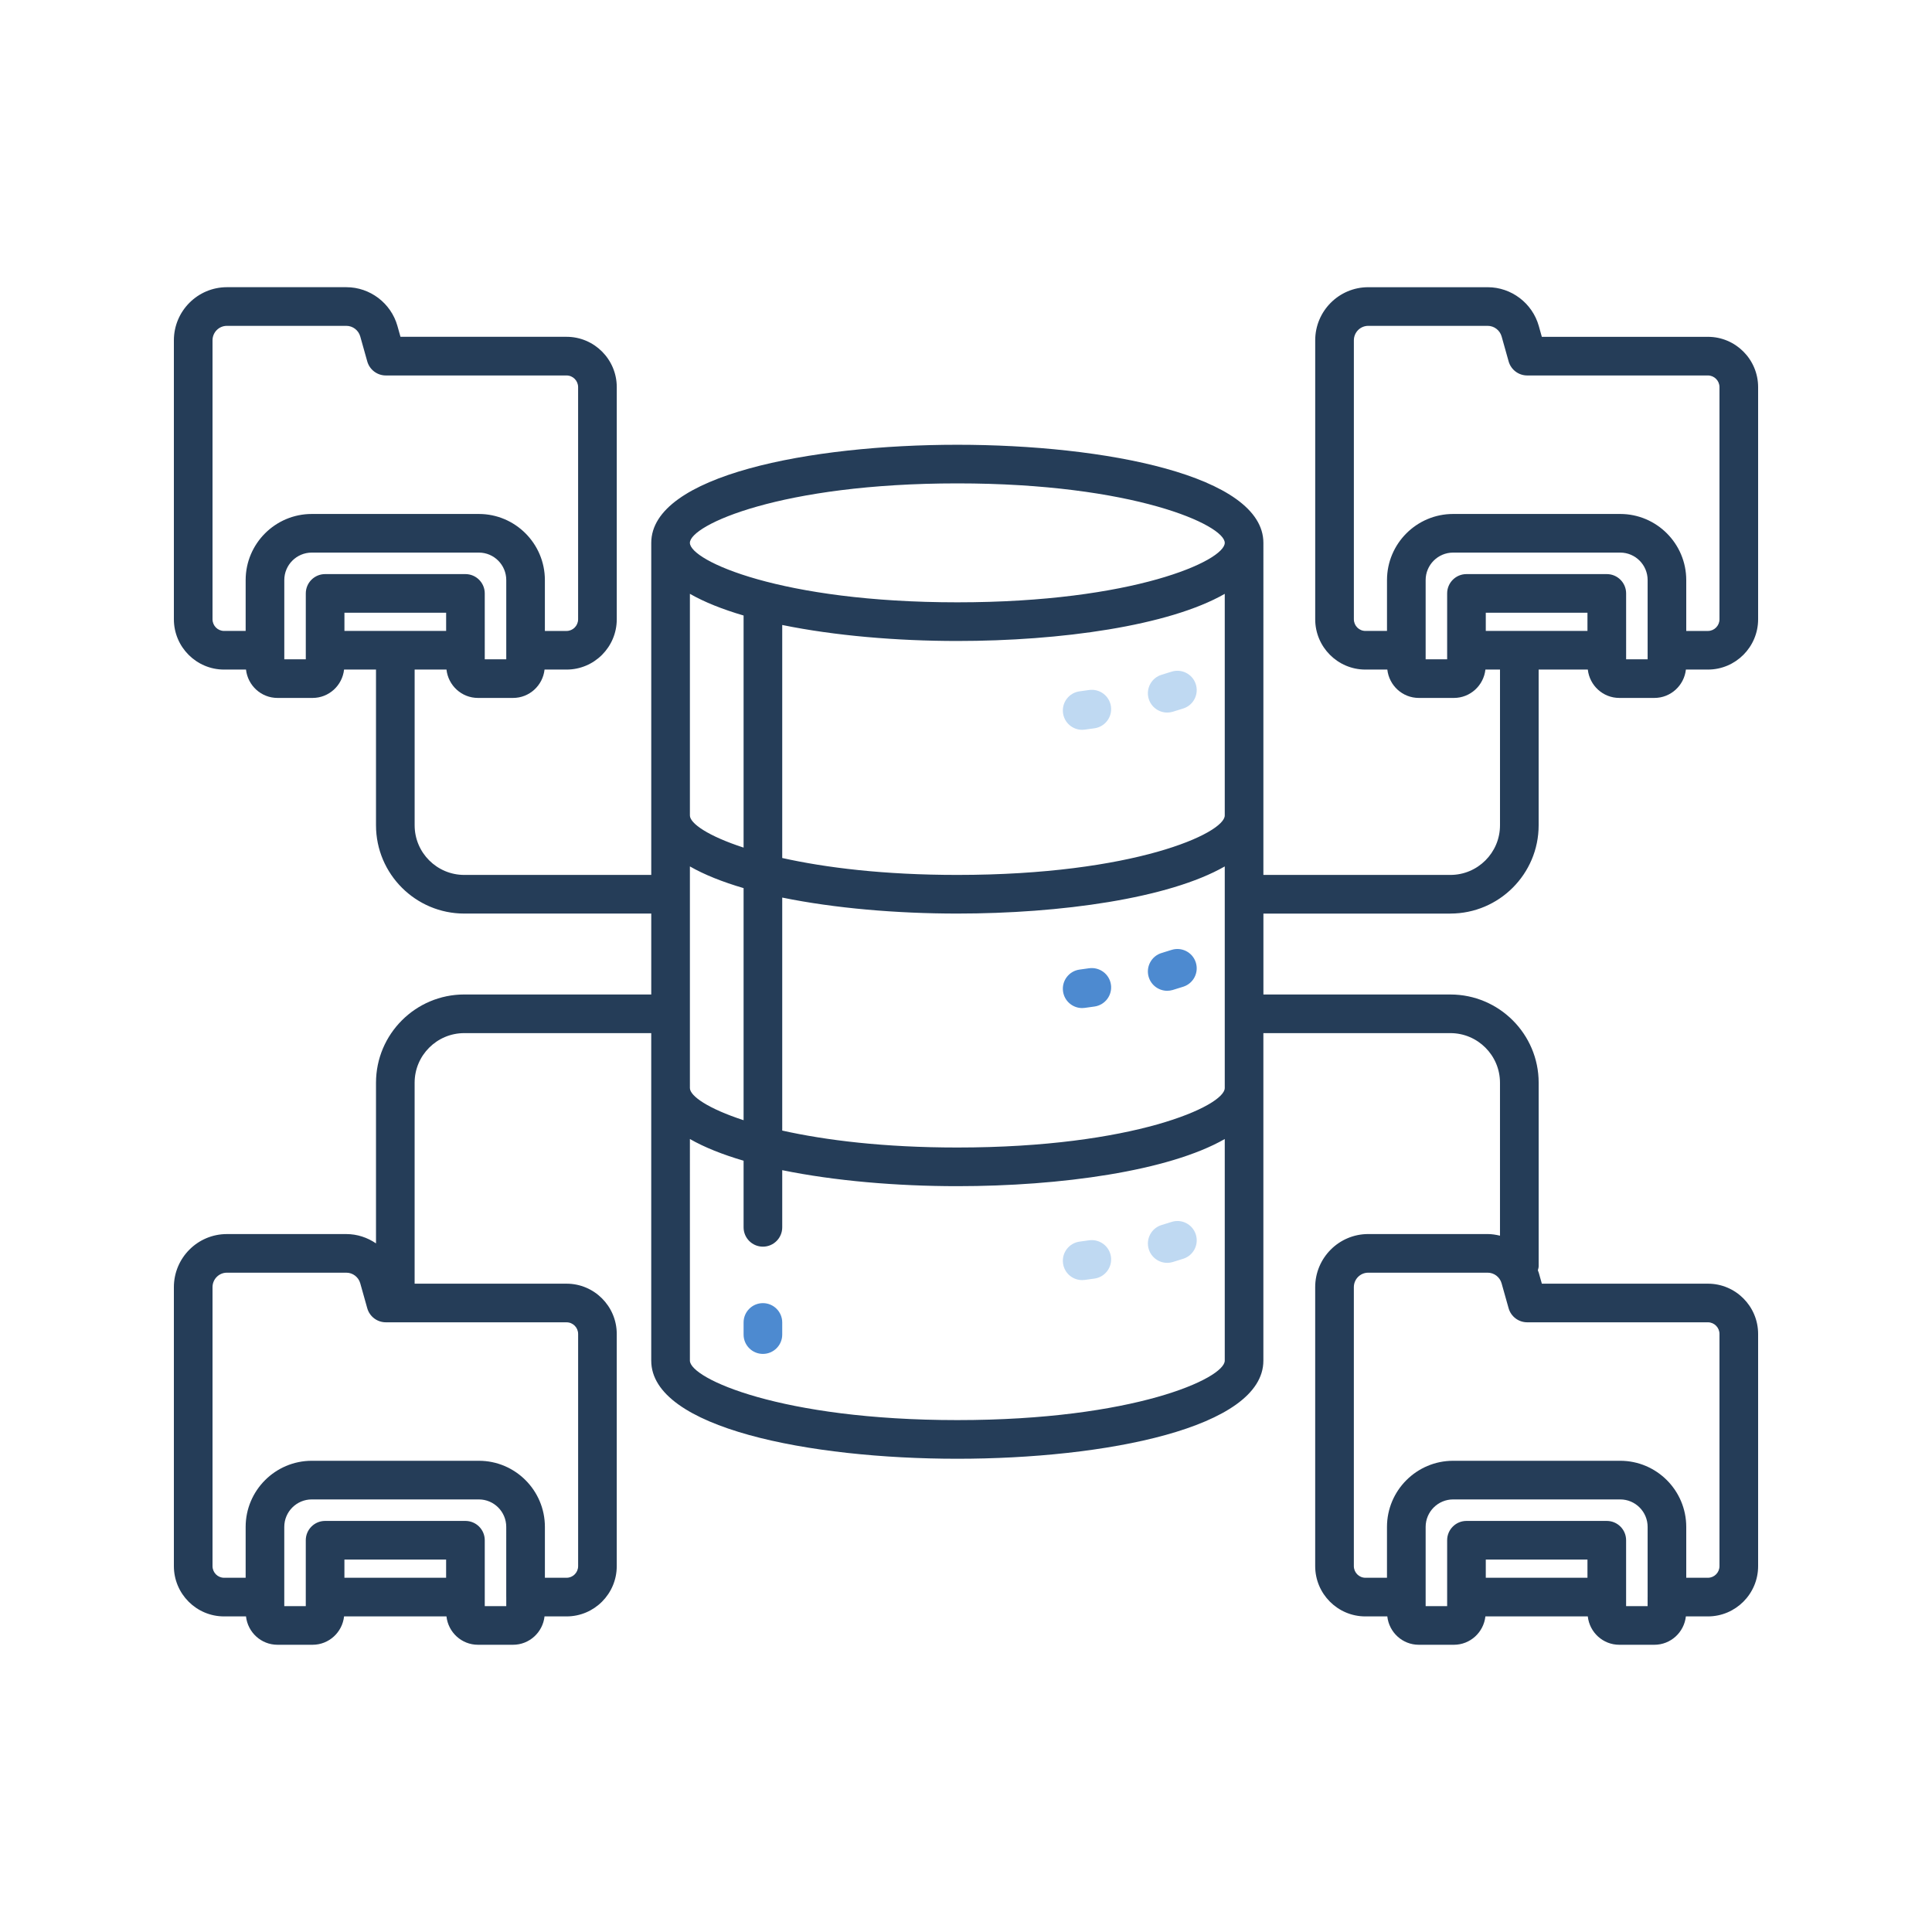 <svg
	xmlns="http://www.w3.org/2000/svg"
	xmlns:xlink="http://www.w3.org/1999/xlink" version="1.1" x="0px" y="0px" viewBox="0 0 100 100" style="enable-background:new 0 0 100 100;" xml:space="preserve">
	<g>
		<path fill="#BFD9F2" d="M56.011,37.775c0.044,0,0.089-0.003,0.134-0.009l0.511-0.071   c0.546-0.08,0.925-0.587,0.846-1.134c-0.08-0.546-0.587-0.925-1.134-0.846   l-0.487,0.068c-0.547,0.073-0.932,0.576-0.859,1.124   C55.088,37.41,55.518,37.775,56.011,37.775z"/>
		<path fill="#BFD9F2" d="M60.415,36.882c0.094,0,0.189-0.014,0.283-0.041   c0.19-0.056,0.375-0.114,0.554-0.172c0.525-0.171,0.812-0.736,0.64-1.261   c-0.171-0.524-0.733-0.81-1.261-0.64c-0.161,0.053-0.327,0.104-0.499,0.155   c-0.53,0.156-0.833,0.712-0.677,1.242C59.584,36.6,59.983,36.882,60.415,36.882z   "/>
		<path fill="#4D8AD0" d="M56.011,52.177c0.044,0,0.089-0.003,0.134-0.009l0.511-0.071   c0.546-0.08,0.925-0.587,0.846-1.134c-0.08-0.546-0.587-0.922-1.134-0.846   l-0.487,0.068c-0.547,0.073-0.932,0.576-0.859,1.124   C55.088,51.812,55.518,52.177,56.011,52.177z"/>
		<path fill="#4D8AD0" d="M60.415,51.283c0.094,0,0.189-0.014,0.283-0.041   c0.19-0.056,0.375-0.114,0.554-0.172c0.525-0.171,0.812-0.736,0.64-1.261   c-0.171-0.524-0.733-0.811-1.261-0.64c-0.161,0.053-0.327,0.104-0.499,0.155   c-0.53,0.156-0.833,0.712-0.677,1.242C59.584,51.001,59.983,51.283,60.415,51.283z   "/>
		<path fill="#BFD9F2" d="M56.011,66.258c0.044,0,0.089-0.003,0.134-0.009l0.511-0.071   c0.546-0.08,0.925-0.587,0.846-1.134c-0.08-0.546-0.587-0.922-1.134-0.846   l-0.487,0.068c-0.547,0.073-0.932,0.576-0.859,1.124   C55.088,65.893,55.518,66.258,56.011,66.258z"/>
		<path fill="#BFD9F2" d="M60.415,65.365c0.094,0,0.19-0.014,0.286-0.042   c0.19-0.057,0.375-0.114,0.554-0.173c0.524-0.173,0.81-0.738,0.637-1.263   s-0.736-0.811-1.263-0.637c-0.161,0.053-0.327,0.104-0.499,0.155   c-0.529,0.157-0.831,0.714-0.673,1.244   C59.586,65.084,59.984,65.365,60.415,65.365z"/>
		<path fill="#4D8AD0" d="M39.488,67.45c-0.552,0-1,0.448-1,1v0.628c0,0.552,0.448,1,1,1s1-0.448,1-1v-0.628   C40.488,67.898,40.041,67.45,39.488,67.45z"/>
		<path fill="#253D58" d="M75.072,47.286c2.519,0,4.568-2.05,4.568-4.569v-8.06h2.545   c0.091,0.823,0.783,1.468,1.63,1.468h1.816c0.847,0,1.539-0.645,1.631-1.468   h1.14C89.834,34.657,91,33.489,91,32.054v-12.016c0-1.436-1.166-2.604-2.598-2.604   h-8.597l-0.158-0.564c-0.334-1.18-1.421-2.004-2.644-2.004h-6.184   c-1.513,0-2.744,1.233-2.744,2.749v14.438c0,1.436,1.166,2.604,2.598,2.604h1.135   c0.091,0.823,0.783,1.468,1.63,1.468h1.816c0.847,0,1.539-0.645,1.631-1.468   h0.755v8.06c0,1.417-1.152,2.569-2.568,2.569h-9.679V28.099   c0-3.489-8.212-5.078-15.842-5.078s-15.842,1.589-15.842,5.078v17.187h-9.678   c-1.417,0-2.569-1.152-2.569-2.569v-8.06h1.648   c0.091,0.823,0.783,1.468,1.63,1.468h1.816c0.847,0,1.539-0.645,1.63-1.468   h1.14c1.433,0,2.598-1.168,2.598-2.604v-12.016c0-1.436-1.166-2.604-2.598-2.604   h-8.597l-0.158-0.563c-0.333-1.181-1.42-2.005-2.643-2.005h-6.185   C10.23,14.867,9,16.1,9,17.615v14.438c0,1.436,1.166,2.604,2.598,2.604h1.135   c0.091,0.823,0.783,1.468,1.63,1.468h1.816c0.847,0,1.539-0.645,1.63-1.468   h1.653v8.06c0,2.519,2.05,4.569,4.569,4.569h9.678v4.188h-9.678   c-2.519,0-4.569,2.049-4.569,4.568v8.315c-0.444-0.302-0.973-0.482-1.534-0.482   h-6.185C10.23,63.875,9,65.107,9,66.623v14.439c0,1.436,1.166,2.603,2.598,2.603   h1.135c0.091,0.824,0.783,1.468,1.63,1.468h1.816   c0.847,0,1.539-0.645,1.63-1.468h5.3c0.091,0.824,0.783,1.468,1.63,1.468   h1.816c0.847,0,1.539-0.645,1.63-1.468h1.14c1.433,0,2.598-1.167,2.598-2.603   V69.046c0-1.436-1.166-2.603-2.598-2.603h-7.864V56.042   c0-1.416,1.152-2.568,2.569-2.568h9.678v16.953c0,3.489,8.212,5.078,15.842,5.078   s15.842-1.589,15.842-5.078V53.474h9.679c1.416,0,2.568,1.152,2.568,2.568v7.917   c-0.207-0.05-0.418-0.085-0.637-0.085h-6.184c-1.513,0-2.744,1.233-2.744,2.749   v14.439c0,1.436,1.166,2.603,2.598,2.603h1.135   c0.091,0.824,0.783,1.468,1.63,1.468h1.816c0.847,0,1.54-0.645,1.631-1.468   h5.3c0.091,0.824,0.783,1.468,1.63,1.468h1.816   c0.847,0,1.54-0.645,1.631-1.468h1.14C89.834,83.665,91,82.498,91,81.062V69.046   c0-1.436-1.166-2.603-2.598-2.603h-8.596l-0.159-0.564   c-0.013-0.045-0.034-0.085-0.048-0.129c0.015-0.069,0.042-0.133,0.042-0.206   v-9.501c0-2.519-2.049-4.568-4.568-4.568h-9.679v-4.188H75.072z M71.791,30.025   v2.632h-1.117c-0.33,0-0.598-0.271-0.598-0.604V17.615   c0-0.413,0.333-0.749,0.744-0.749h6.184c0.332,0,0.627,0.226,0.719,0.547   l0.363,1.292c0.121,0.431,0.515,0.729,0.962,0.729h9.354   C88.731,19.435,89,19.705,89,20.038v12.016c0,0.333-0.269,0.604-0.598,0.604h-1.122   v-2.632c0-1.887-1.533-3.423-3.418-3.423h-8.649   C73.326,26.603,71.791,28.138,71.791,30.025z M75.904,29.715c-0.552,0-1,0.448-1,1   v2.942v0.468h-1.113v-0.468v-3.632c0-0.785,0.638-1.423,1.423-1.423h8.649   c0.782,0,1.418,0.638,1.418,1.423v3.632v0.468h-1.113v-0.468V30.715   c0-0.552-0.448-1-1-1H75.904z M76.904,32.657V31.715h5.263v0.942H76.904z    M12.715,30.025v2.632h-1.117C11.269,32.657,11,32.387,11,32.054V17.615   c0-0.413,0.333-0.749,0.743-0.749h6.185c0.332,0,0.627,0.226,0.718,0.547   l0.363,1.292c0.121,0.431,0.515,0.729,0.962,0.729h9.354   c0.33,0,0.598,0.271,0.598,0.604v12.016c0,0.333-0.269,0.604-0.598,0.604h-1.122   v-2.632c0-1.887-1.533-3.423-3.417-3.423h-8.649   C14.25,26.603,12.715,28.138,12.715,30.025z M16.828,29.715c-0.552,0-1,0.448-1,1   v2.942v0.468h-1.113v-0.468v-3.632c0-0.785,0.638-1.423,1.423-1.423h8.649   c0.782,0,1.417,0.638,1.417,1.423v3.632v0.468h-1.113v-0.468V30.715   c0-0.552-0.448-1-1-1H16.828z M17.828,32.657V31.715h5.264v0.942H17.828z    M23.091,81.665h-5.264v-0.942h5.264V81.665z M26.204,82.665v0.468h-1.113v-0.468   v-2.942c0-0.552-0.448-1-1-1h-7.264c-0.552,0-1,0.448-1,1v2.942v0.468h-1.113v-0.468   v-3.632c0-0.785,0.638-1.423,1.423-1.423h8.649c0.782,0,1.417,0.638,1.417,1.423   V82.665z M29.326,68.443c0.33,0,0.598,0.271,0.598,0.603v12.016   c0,0.333-0.269,0.603-0.598,0.603h-1.122v-2.632c0-1.887-1.533-3.423-3.417-3.423   h-8.649c-1.887,0-3.423,1.536-3.423,3.423v2.632h-1.117   C11.269,81.665,11,81.395,11,81.062V66.623c0-0.413,0.333-0.749,0.743-0.749h6.185   c0.332,0,0.627,0.226,0.718,0.547l0.363,1.292   c0.122,0.432,0.515,0.729,0.963,0.729H29.326z M35.709,30.736   c0.758,0.434,1.702,0.807,2.779,1.123v12.013   c-1.841-0.6-2.779-1.255-2.779-1.664V30.736z M35.709,44.846   c0.758,0.434,1.702,0.807,2.779,1.123v12.013   c-1.841-0.601-2.779-1.255-2.779-1.665V44.846z M63.393,70.426   c0,0.92-4.709,3.078-13.842,3.078c-9.133,0-13.842-2.157-13.842-3.078V58.955   c0.758,0.434,1.702,0.808,2.779,1.123v3.449c0,0.552,0.448,1,1,1s1-0.448,1-1v-2.959   c2.718,0.556,5.935,0.828,9.063,0.828c5.335,0,10.944-0.78,13.842-2.44V70.426z    M63.393,56.317c0,0.92-4.709,3.078-13.842,3.078   c-3.796,0-6.816-0.375-9.063-0.877V46.458c2.718,0.556,5.935,0.828,9.063,0.828   c5.335,0,10.944-0.78,13.842-2.44V56.317z M63.393,42.208   c0,0.92-4.709,3.078-13.842,3.078c-3.796,0-6.816-0.375-9.063-0.876V32.349   c2.718,0.556,5.935,0.828,9.063,0.828c5.335,0,10.944-0.78,13.842-2.44V42.208z    M49.551,31.176c-9.133,0-13.842-2.157-13.842-3.078s4.709-3.078,13.842-3.078   c9.132,0,13.842,2.158,13.842,3.078S58.684,31.176,49.551,31.176z M82.167,81.665   h-5.263v-0.942h5.263V81.665z M85.28,82.665v0.468h-1.113v-0.468v-2.942   c0-0.552-0.448-1-1-1h-7.263c-0.552,0-1,0.448-1,1v2.942v0.468h-1.113v-0.468v-3.632   c0-0.785,0.638-1.423,1.423-1.423h8.649c0.782,0,1.418,0.638,1.418,1.423V82.665z    M78.085,67.713c0.122,0.432,0.515,0.729,0.963,0.729h9.354   C88.731,68.443,89,68.713,89,69.046v12.016c0,0.333-0.269,0.603-0.598,0.603h-1.122   v-2.632c0-1.887-1.533-3.423-3.418-3.423h-8.649c-1.887,0-3.423,1.536-3.423,3.423   v2.632h-1.117c-0.33,0-0.598-0.271-0.598-0.603V66.623   c0-0.413,0.333-0.749,0.744-0.749h6.184c0.332,0,0.627,0.226,0.718,0.547   L78.085,67.713z"/>
	</g>
</svg>